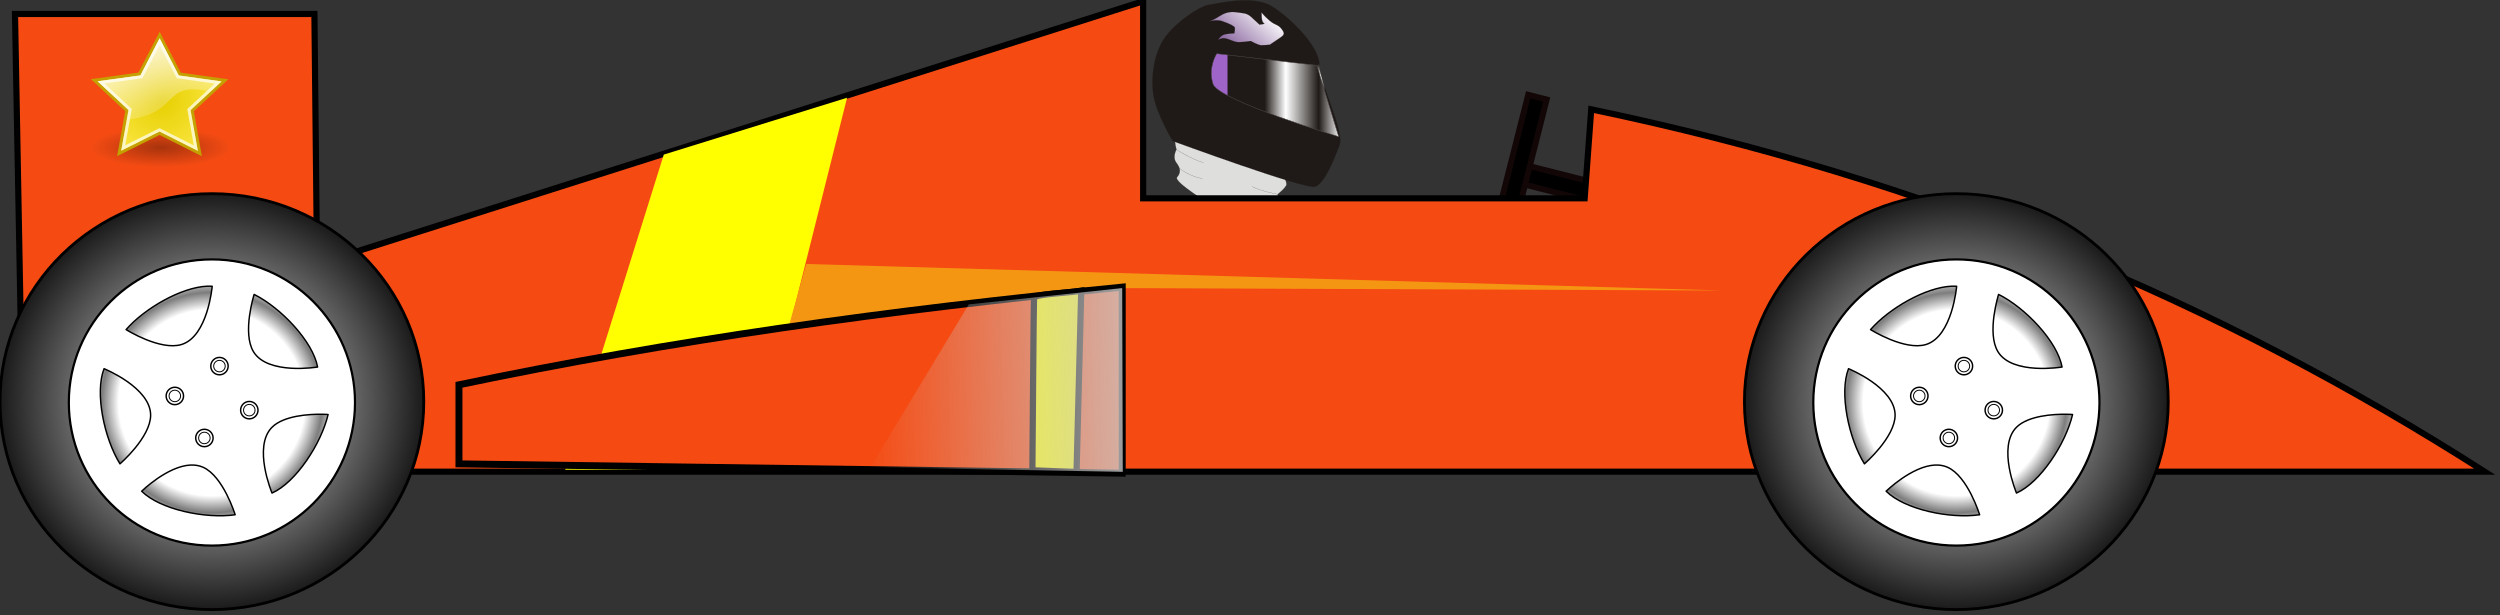 <?xml version="1.0" encoding="UTF-8" standalone="no"?>
<svg
   id="svg2"
   viewBox="0 0 140 34.444"
   version="1.1"
   sodipodi:docname="race_car.svg"
   width="140"
   height="34.444"
   inkscape:version="1.2.2 (732a01da63, 2022-12-09)"
   xmlns:inkscape="http://www.inkscape.org/namespaces/inkscape"
   xmlns:sodipodi="http://sodipodi.sourceforge.net/DTD/sodipodi-0.dtd"
   xmlns:xlink="http://www.w3.org/1999/xlink"
   xmlns="http://www.w3.org/2000/svg"
   xmlns:svg="http://www.w3.org/2000/svg"
   xmlns:rdf="http://www.w3.org/1999/02/22-rdf-syntax-ns#"
   xmlns:cc="http://creativecommons.org/ns#"
   xmlns:dc="http://purl.org/dc/elements/1.1/">
  <rect x="0" y="0" width="140" height="34.444" fill="#333333" stroke="none"/>
  <sodipodi:namedview
     id="namedview224"
     pagecolor="#ffffff"
     bordercolor="#000000"
     borderopacity="0.25"
     inkscape:showpageshadow="2"
     inkscape:pageopacity="0.0"
     inkscape:pagecheckerboard="0"
     inkscape:deskcolor="#d1d1d1"
     showgrid="false"
     inkscape:zoom="3.0773552"
     inkscape:cx="195.94748"
     inkscape:cy="48.4182"
     inkscape:window-width="1920"
     inkscape:window-height="1017"
     inkscape:window-x="1912"
     inkscape:window-y="-8"
     inkscape:window-maximized="1"
     inkscape:current-layer="svg2" />
  <defs
     id="defs4">
    <radialGradient
       id="id7"
       gradientUnits="userSpaceOnUse"
       cy="107.34"
       cx="144.42"
       r="6.75">
      <stop
         id="stop48"
         stop-color="#fff"
         offset="0" />
      <stop
         id="stop50"
         stop-color="#1F1A17"
         offset="1" />
    </radialGradient>
    <linearGradient
       id="id6"
       y2="81.486"
       gradientUnits="userSpaceOnUse"
       x2="126.35"
       y1="106"
       x1="104.72">
      <stop
         id="stop43"
         stop-color="#6F448A"
         offset="0" />
      <stop
         id="stop45"
         stop-color="#fff"
         offset="1" />
    </linearGradient>
    <linearGradient
       id="id5"
       y2="127.66"
       gradientUnits="userSpaceOnUse"
       x2="162.95"
       y1="127.66"
       x1="96.646">
      <stop
         id="stop24"
         stop-color="#9F64C8"
         offset="0" />
      <stop
         id="stop26"
         stop-color="#1F1A17"
         offset=".012" />
      <stop
         id="stop28"
         stop-color="#1F1A17"
         offset=".161" />
      <stop
         id="stop30"
         stop-color="#1F1A17"
         offset=".29" />
      <stop
         id="stop32"
         stop-color="#fff"
         offset=".451" />
      <stop
         id="stop34"
         stop-color="#1F1A17"
         offset=".702" />
      <stop
         id="stop36"
         stop-color="#fff"
         offset=".871" />
      <stop
         id="stop38"
         stop-color="#1F1A17"
         offset=".988" />
      <stop
         id="stop40"
         stop-color="#956DC4"
         offset="1" />
    </linearGradient>
    <style
       id="style6"
       type="text/css">.str0 {stroke:#1F1A17;stroke-width:0.076}
    .str1 {stroke:#4D4948;stroke-width:0.25}
    .fil4 {fill:none}
    .fil0 {fill:#DEDEDD}
    .fil2 {fill:url(#id5)}
    .fil3 {fill:url(#id6)}
    .fil1 {fill:url(#id7)}</style>
    <radialGradient
       id="radialGradient4289"
       xlink:href="#id7"
       gradientUnits="userSpaceOnUse"
       cy="107.34"
       cx="144.42"
       gradientTransform="translate(-9.634,-11.117)"
       r="6.75" />
    <linearGradient
       id="linearGradient4291"
       x1="96.646"
       xlink:href="#id5"
       gradientUnits="userSpaceOnUse"
       y1="127.66"
       gradientTransform="translate(-9.634,-11.117)"
       x2="162.95"
       y2="127.66" />
    <linearGradient
       id="linearGradient4293"
       x1="104.72"
       xlink:href="#id6"
       gradientUnits="userSpaceOnUse"
       y1="106"
       gradientTransform="translate(-9.634,-11.117)"
       x2="126.35"
       y2="81.486" />
    <radialGradient
       id="radialGradient4295"
       gradientUnits="userSpaceOnUse"
       cy="138.29"
       cx="137.33"
       gradientTransform="matrix(1.108,1.0011e-7,-3.2346e-8,1.108,-14.827,-14.931)"
       r="74.169">
      <stop
         id="stop5280"
         stop-color="#fff"
         offset="0" />
      <stop
         id="stop5282"
         offset="1" />
    </radialGradient>
    <radialGradient
       id="radialGradient4297"
       gradientUnits="userSpaceOnUse"
       cy="137.93"
       cx="138.04"
       r="48.778">
      <stop
         id="stop3205"
         stop-color="#fff"
         offset="0" />
      <stop
         id="stop4205"
         stop-color="#fff"
         offset=".646" />
      <stop
         id="stop4207"
         stop-color="#7d7d7d"
         offset=".764" />
      <stop
         id="stop4209"
         stop-color="#fff"
         offset=".882" />
      <stop
         id="stop3207"
         stop-color="#fff"
         offset="1" />
    </radialGradient>
    <linearGradient
       id="linearGradient4303"
       y2="419.28"
       gradientUnits="userSpaceOnUse"
       y1="418.04"
       x2="310.65"
       x1="363.13">
      <stop
         id="stop4206"
         stop-color="#ccc"
         offset="0" />
      <stop
         id="stop4208"
         stop-color="#ccc"
         stop-opacity="0"
         offset="1" />
    </linearGradient>
    <radialGradient
       id="radialGradient4305"
       gradientUnits="userSpaceOnUse"
       cy="25.531"
       cx="17.312"
       gradientTransform="matrix(2.4,0,0,0.67,-17.1,22.4)"
       r="9.688">
      <stop
         id="s5"
         stop-opacity=".63"
         offset="0" />
      <stop
         id="s6"
         stop-opacity="0"
         offset="1" />
    </radialGradient>
    <radialGradient
       id="radialGradient4307"
       gradientUnits="userSpaceOnUse"
       cy="22"
       cx="24"
       gradientTransform="matrix(1,-0.2,0.2,1,-3.8,6.8)"
       r="22">
      <stop
         id="s1"
         stop-color="#e6cf00"
         offset="0" />
      <stop
         id="s2"
         stop-color="#fde94a"
         offset="1" />
    </radialGradient>
    <linearGradient
       id="linearGradient4309"
       y2="34.826"
       gradientUnits="userSpaceOnUse"
       y1="7.024"
       x2="24.031"
       x1="14.66">
      <stop
         id="s3"
         stop-color="#fcf9fb"
         offset="0" />
      <stop
         id="s4"
         stop-color="#fcf9fb"
         stop-opacity="0"
         offset="1" />
    </linearGradient>
    <radialGradient
       inkscape:collect="always"
       xlink:href="#id7"
       id="radialGradient11526"
       gradientUnits="userSpaceOnUse"
       cx="144.42"
       cy="107.34"
       r="6.75" />
    <linearGradient
       inkscape:collect="always"
       xlink:href="#id5"
       id="linearGradient11528"
       gradientUnits="userSpaceOnUse"
       x1="96.646"
       y1="127.66"
       x2="162.95"
       y2="127.66" />
    <linearGradient
       inkscape:collect="always"
       xlink:href="#id6"
       id="linearGradient11530"
       gradientUnits="userSpaceOnUse"
       x1="104.72"
       y1="106"
       x2="126.35"
       y2="81.486" />
    <radialGradient
       inkscape:collect="always"
       xlink:href="#radialGradient4295"
       id="radialGradient11532"
       gradientUnits="userSpaceOnUse"
       gradientTransform="matrix(1.108,1.0011e-7,-3.2346e-8,1.108,-14.827,-14.931)"
       cx="137.33"
       cy="138.29"
       r="74.169" />
    <radialGradient
       inkscape:collect="always"
       xlink:href="#radialGradient4297"
       id="radialGradient11534"
       gradientUnits="userSpaceOnUse"
       cx="138.04"
       cy="137.93"
       r="48.778" />
    <radialGradient
       inkscape:collect="always"
       xlink:href="#radialGradient4295"
       id="radialGradient11536"
       gradientUnits="userSpaceOnUse"
       gradientTransform="matrix(1.108,1.0011e-7,-3.2346e-8,1.108,-14.827,-14.931)"
       cx="137.33"
       cy="138.29"
       r="74.169" />
    <radialGradient
       inkscape:collect="always"
       xlink:href="#radialGradient4297"
       id="radialGradient11538"
       gradientUnits="userSpaceOnUse"
       cx="138.04"
       cy="137.93"
       r="48.778" />
  </defs>
  <g
     id="layer1"
     transform="matrix(0.356,0,0,0.356,-62.173,-127.862)">
    <g
       id="g4223">
      <g
         id="g3290"
         transform="matrix(1.432,0,0,1.432,160.53,476.7)"
         fill-rule="evenodd">
        <g
           id="g2012"
           transform="matrix(0.217,0,0,0.217,123.64,-96.915)">
          <path
             id="path58"
             d="m 75.302,133.26 c 0,0 -5.097,0.319 -5.097,3.822 0,3.504 0.956,7.008 0.956,7.008 0,0 -2.23,3.822 0,6.689 2.23,2.867 2.23,5.097 0.319,7.326 -1.911,2.23 16.882,13.697 16.882,13.697 0,0 27.394,9.556 33.765,9.556 6.371,0 1.274,-7.963 1.274,-7.963 l -0.956,-6.689 c 0,0 4.46,-3.504 4.46,-5.097 0,-1.593 -1.911,-5.097 -1.911,-5.097 l -6.689,-6.052 -43.003,-17.201 z"
             stroke="#1f1a17"
             stroke-width=".076"
             class="fil0 str0"
             fill="#dededd" />
          <path
             id="path64"
             d="m 69.311,139.76 c 0,0 -8.067,-13.445 -9.681,-22.588 -1.613,-9.143 0,-22.05 5.916,-30.117 5.916,-8.067 17.747,-15.596 21.512,-16.134 3.765,-0.538 22.588,-5.378 32.268,0.538 9.68,5.916 24.201,20.436 24.201,29.579 0,9.143 12.907,33.882 10.218,40.873 -2.689,6.991 -7.529,19.361 -12.369,20.974 -4.84,1.613 -72.065,-23.125 -72.065,-23.125 z"
             stroke="#1f1a17"
             stroke-width=".076"
             class="fil1 str0"
             fill="url(#radialGradient4289)"
             style="fill:url(#radialGradient11526)" />
          <path
             id="path66"
             d="M 142.23,101.46 91.582,95.548 c 0,0 -4.568,6.987 -1.881,15.316 2.687,8.33 63.613,26.687 63.613,26.687 l -11.083,-36.092 z"
             stroke="#4d4948"
             stroke-width=".25"
             class="fil2 str1"
             fill="url(#linearGradient4291)"
             style="fill:url(#linearGradient11528)" />
          <path
             id="path68"
             d="m 118.45,91.012 c 0,0 2.549,-1.744 4.964,-3.354 2.415,-1.61 2.817,-2.281 0.939,-4.696 -1.878,-2.415 -3.086,-1.61 -6.172,-4.293 -3.086,-2.683 -3.891,-4.025 -3.891,-4.025 0,0 -0.268,4.83 1.073,5.367 1.342,0.537 -2.147,0.805 -2.147,0.805 l -3.488,-3.22 c 0,0 -2.013,-2.281 -4.696,-2.549 -2.683,-0.268 -5.098,-1.073 -8.184,-0.268 -3.086,0.805 -4.293,2.415 -7.782,3.891 -3.488,1.476 1.342,-0.939 5.232,0.403 3.891,1.342 6.306,2.549 6.44,3.354 0.134,0.805 -0.268,2.817 -0.268,2.817 0,0 -1.61,0 -4.293,0.403 -2.683,0.403 -3.891,2.952 -3.891,2.952 0,0 1.744,-1.208 3.623,-0.805 1.878,0.403 3.354,1.208 5.232,1.744 1.878,0.537 7.647,-0.403 7.647,-0.403 0,0 3.757,2.147 5.367,2.147 1.61,0 4.293,-0.268 4.293,-0.268 z"
             stroke="#1f1a17"
             stroke-width=".076"
             class="fil3 str0"
             fill="url(#linearGradient4293)"
             style="fill:url(#linearGradient11530)" />
          <path
             id="path74"
             d="m 71.161,144.09 c 0,0 7.154,4.639 13.728,6.652"
             stroke="#1f1a17"
             stroke-width=".076"
             class="fil4 str0"
             fill="none" />
          <path
             id="path80"
             d="m 122.45,166.71 c 0,0 -8.309,-1.475 -13.005,-3.89"
             stroke="#1f1a17"
             stroke-width=".076"
             class="fil4 str0"
             fill="none" />
          <path
             id="path86"
             d="m 72.689,153.56 c 0,0 5.089,4.162 11.663,5.235"
             stroke="#1f1a17"
             stroke-width=".076"
             class="fil4 str0"
             fill="none" />
        </g>
      </g>
      <g
         id="g3310">
        <rect
           id="rect3365-7"
           transform="rotate(104.22)"
           height="24.293"
           width="3"
           stroke="#120606"
           y="-519.79"
           x="271.49"
           stroke-width="0.931" />
        <rect
           id="rect3365"
           transform="rotate(14.225)"
           height="24.293"
           width="3"
           stroke="#120606"
           y="260.62"
           x="494.23"
           stroke-width="0.931" />
        <path
           id="path2985"
           stroke="#000000"
           stroke-width="0.971px"
           fill="#f54b13"
           d="M 232.57,433.36 H 565.5 c -42.208,-26.963 -87.712,-45.983 -140.55,-57 l -1.033,14 h -69.451 v -31 l -129.95,41.343 -0.414,-39.343 h -47.1 l 1,54 z" />
        <g
           id="g3058"
           transform="matrix(0.465,0,0,0.465,448.83,389.4)">
          <g
             id="layer2"
             transform="translate(-57.901,-38.913)">
            <g
               id="g2320"
               stroke-linejoin="round"
               stroke="#000000">
              <g
                 id="g6281"
                 transform="translate(-7.973,-27.877)">
                <path
                   id="path2230"
                   transform="matrix(0.973,0,0,0.955,4.414,5.562)"
                   fill="url(#radialGradient4295)"
                   d="m 210.99,138.29 c 0,40.686 -32.983,73.669 -73.669,73.669 -40.686,0 -73.669,-32.983 -73.669,-73.669 0,-40.686 32.983,-73.669 73.669,-73.669 40.686,0 73.669,32.983 73.669,73.669 z"
                   style="fill:url(#radialGradient11532)" />
                <path
                   id="path3211"
                   fill="url(#radialGradient4297)"
                   d="m 186.32,137.93 c 0,26.663 -21.615,48.278 -48.278,48.278 -26.663,0 -48.278,-21.615 -48.278,-48.278 0,-26.663 21.615,-48.278 48.278,-48.278 26.663,0 48.278,21.615 48.278,48.278 z"
                   style="fill:url(#radialGradient11534)" />
              </g>
              <path
                 id="path4211"
                 stroke-width="0.5"
                 fill="#ffffff"
                 d="m 130.07,61.766 c -26.65,0 -48.281,21.632 -48.281,48.281 0,26.65 21.632,48.281 48.281,48.281 26.65,0 48.281,-21.632 48.281,-48.281 0,-26.65 -21.632,-48.281 -48.281,-48.281 z m -1.594,8.938 c 0.586,-0.024 1.137,-0.007 1.688,0.031 -1e-5,2e-6 -1.464,16.93 -10.344,19.687 -7.172,2.227 -18.781,-5.031 -18.781,-5.031 6.207,-7.146 18.65,-14.329 27.438,-14.687 z m 15.875,2.781 c 9.032,4.51 19.874,15.881 21.469,24.562 -1e-5,0 -16.771,2.787 -21.656,-5.125 -3.945,-6.39 0.188,-19.437 0.188,-19.437 z m -50.763,25.124 c 0,0 15.75,6.421 15.75,15.719 0,7.51 -10.375,16.469 -10.375,16.469 -5.316,-8.583 -8.579,-23.962 -5.375,-32.187 z m 73.563,15.411 c 1.363,0.011 2.219,0.094 2.219,0.094 -2.307,9.829 -10.888,23.009 -18.969,26.562 0,-1e-5 -6.573,-15.673 0,-22.25 3.982,-3.984 12.661,-4.441 16.75,-4.406 z m -44.344,17.188 c 1.45,-0.073 2.888,0.137 4.219,0.719 6.881,3.009 10.906,16.094 10.906,16.094 -9.994,1.432 -25.372,-1.738 -31.625,-7.969 0,0 8.668,-8.447 16.5,-8.844 z" />
              <g
                 id="g7280"
                 stroke-width="0.5"
                 fill="#ffffff"
                 transform="translate(11.076,-4.901)">
                <path
                   id="path7276"
                   d="m 124.49,102.64 c 0,1.624 -1.317,2.941 -2.941,2.941 -1.624,0 -2.941,-1.317 -2.941,-2.941 0,-1.624 1.317,-2.941 2.941,-2.941 1.624,0 2.941,1.317 2.941,2.941 z" />
                <path
                   id="path7278"
                   transform="matrix(0.662,0,0,0.662,41.075,34.687)"
                   d="m 124.49,102.64 c 0,1.624 -1.317,2.941 -2.941,2.941 -1.624,0 -2.941,-1.317 -2.941,-2.941 0,-1.624 1.317,-2.941 2.941,-2.941 1.624,0 2.941,1.317 2.941,2.941 z" />
              </g>
              <g
                 id="g7292"
                 stroke-width="0.5"
                 fill="#ffffff"
                 transform="translate(21.172,9.998)">
                <path
                   id="path7294"
                   d="m 124.49,102.64 c 0,1.624 -1.317,2.941 -2.941,2.941 -1.624,0 -2.941,-1.317 -2.941,-2.941 0,-1.624 1.317,-2.941 2.941,-2.941 1.624,0 2.941,1.317 2.941,2.941 z" />
                <path
                   id="path7296"
                   transform="matrix(0.662,0,0,0.662,41.075,34.687)"
                   d="m 124.49,102.64 c 0,1.624 -1.317,2.941 -2.941,2.941 -1.624,0 -2.941,-1.317 -2.941,-2.941 0,-1.624 1.317,-2.941 2.941,-2.941 1.624,0 2.941,1.317 2.941,2.941 z" />
              </g>
              <g
                 id="g7298"
                 stroke-width="0.5"
                 fill="#ffffff"
                 transform="translate(5.979,19.408)">
                <path
                   id="path7300"
                   d="m 124.49,102.64 c 0,1.624 -1.317,2.941 -2.941,2.941 -1.624,0 -2.941,-1.317 -2.941,-2.941 0,-1.624 1.317,-2.941 2.941,-2.941 1.624,0 2.941,1.317 2.941,2.941 z" />
                <path
                   id="path7302"
                   transform="matrix(0.662,0,0,0.662,41.075,34.687)"
                   d="m 124.49,102.64 c 0,1.624 -1.317,2.941 -2.941,2.941 -1.624,0 -2.941,-1.317 -2.941,-2.941 0,-1.624 1.317,-2.941 2.941,-2.941 1.624,0 2.941,1.317 2.941,2.941 z" />
              </g>
              <g
                 id="g7304"
                 stroke-width="0.5"
                 fill="#ffffff"
                 transform="translate(-4.019,5.195)">
                <path
                   id="path7306"
                   d="m 124.49,102.64 c 0,1.624 -1.317,2.941 -2.941,2.941 -1.624,0 -2.941,-1.317 -2.941,-2.941 0,-1.624 1.317,-2.941 2.941,-2.941 1.624,0 2.941,1.317 2.941,2.941 z" />
                <path
                   id="path7308"
                   transform="matrix(0.662,0,0,0.662,41.075,34.687)"
                   d="m 124.49,102.64 c 0,1.624 -1.317,2.941 -2.941,2.941 -1.624,0 -2.941,-1.317 -2.941,-2.941 0,-1.624 1.317,-2.941 2.941,-2.941 1.624,0 2.941,1.317 2.941,2.941 z" />
              </g>
            </g>
          </g>
        </g>
        <g
           id="g3058-1"
           transform="matrix(0.465,0,0,0.465,174.42,389.4)">
          <g
             id="layer2-2"
             transform="translate(-57.901,-38.913)">
            <g
               id="g2320-8"
               stroke-linejoin="round"
               stroke="#000000">
              <g
                 id="g6281-5"
                 transform="translate(-7.973,-27.877)">
                <path
                   id="path2230-1"
                   transform="matrix(0.973,0,0,0.955,4.414,5.562)"
                   fill="url(#radialGradient4295)"
                   d="m 210.99,138.29 c 0,40.686 -32.983,73.669 -73.669,73.669 -40.686,0 -73.669,-32.983 -73.669,-73.669 0,-40.686 32.983,-73.669 73.669,-73.669 40.686,0 73.669,32.983 73.669,73.669 z"
                   style="fill:url(#radialGradient11536)" />
                <path
                   id="path3211-1"
                   fill="url(#radialGradient4297)"
                   d="m 186.32,137.93 c 0,26.663 -21.615,48.278 -48.278,48.278 -26.663,0 -48.278,-21.615 -48.278,-48.278 0,-26.663 21.615,-48.278 48.278,-48.278 26.663,0 48.278,21.615 48.278,48.278 z"
                   style="fill:url(#radialGradient11538)" />
              </g>
              <path
                 id="path4211-7"
                 stroke-width="0.5"
                 fill="#ffffff"
                 d="m 130.07,61.766 c -26.65,0 -48.281,21.632 -48.281,48.281 0,26.65 21.632,48.281 48.281,48.281 26.65,0 48.281,-21.632 48.281,-48.281 0,-26.65 -21.632,-48.281 -48.281,-48.281 z m -1.594,8.938 c 0.586,-0.024 1.137,-0.007 1.688,0.031 -1e-5,2e-6 -1.464,16.93 -10.344,19.687 -7.172,2.227 -18.781,-5.031 -18.781,-5.031 6.207,-7.146 18.65,-14.329 27.438,-14.687 z m 15.875,2.781 c 9.032,4.51 19.874,15.881 21.469,24.562 -1e-5,0 -16.771,2.787 -21.656,-5.125 -3.945,-6.39 0.188,-19.437 0.188,-19.437 z m -50.763,25.124 c 0,0 15.75,6.421 15.75,15.719 0,7.51 -10.375,16.469 -10.375,16.469 -5.316,-8.583 -8.579,-23.962 -5.375,-32.187 z m 73.563,15.411 c 1.363,0.011 2.219,0.094 2.219,0.094 -2.307,9.829 -10.888,23.009 -18.969,26.562 0,-1e-5 -6.573,-15.673 0,-22.25 3.982,-3.984 12.661,-4.441 16.75,-4.406 z m -44.344,17.188 c 1.45,-0.073 2.888,0.137 4.219,0.719 6.881,3.009 10.906,16.094 10.906,16.094 -9.994,1.432 -25.372,-1.738 -31.625,-7.969 0,0 8.668,-8.447 16.5,-8.844 z" />
              <g
                 id="g7280-5"
                 stroke-width="0.5"
                 fill="#ffffff"
                 transform="translate(11.076,-4.901)">
                <path
                   id="path7276-6"
                   d="m 124.49,102.64 c 0,1.624 -1.317,2.941 -2.941,2.941 -1.624,0 -2.941,-1.317 -2.941,-2.941 0,-1.624 1.317,-2.941 2.941,-2.941 1.624,0 2.941,1.317 2.941,2.941 z" />
                <path
                   id="path7278-9"
                   transform="matrix(0.662,0,0,0.662,41.075,34.687)"
                   d="m 124.49,102.64 c 0,1.624 -1.317,2.941 -2.941,2.941 -1.624,0 -2.941,-1.317 -2.941,-2.941 0,-1.624 1.317,-2.941 2.941,-2.941 1.624,0 2.941,1.317 2.941,2.941 z" />
              </g>
              <g
                 id="g7292-4"
                 stroke-width="0.5"
                 fill="#ffffff"
                 transform="translate(21.172,9.998)">
                <path
                   id="path7294-0"
                   d="m 124.49,102.64 c 0,1.624 -1.317,2.941 -2.941,2.941 -1.624,0 -2.941,-1.317 -2.941,-2.941 0,-1.624 1.317,-2.941 2.941,-2.941 1.624,0 2.941,1.317 2.941,2.941 z" />
                <path
                   id="path7296-2"
                   transform="matrix(0.662,0,0,0.662,41.075,34.687)"
                   d="m 124.49,102.64 c 0,1.624 -1.317,2.941 -2.941,2.941 -1.624,0 -2.941,-1.317 -2.941,-2.941 0,-1.624 1.317,-2.941 2.941,-2.941 1.624,0 2.941,1.317 2.941,2.941 z" />
              </g>
              <g
                 id="g7298-3"
                 stroke-width="0.5"
                 fill="#ffffff"
                 transform="translate(5.979,19.408)">
                <path
                   id="path7300-6"
                   d="m 124.49,102.64 c 0,1.624 -1.317,2.941 -2.941,2.941 -1.624,0 -2.941,-1.317 -2.941,-2.941 0,-1.624 1.317,-2.941 2.941,-2.941 1.624,0 2.941,1.317 2.941,2.941 z" />
                <path
                   id="path7302-2"
                   transform="matrix(0.662,0,0,0.662,41.075,34.687)"
                   d="m 124.49,102.64 c 0,1.624 -1.317,2.941 -2.941,2.941 -1.624,0 -2.941,-1.317 -2.941,-2.941 0,-1.624 1.317,-2.941 2.941,-2.941 1.624,0 2.941,1.317 2.941,2.941 z" />
              </g>
              <g
                 id="g7304-8"
                 stroke-width="0.5"
                 fill="#ffffff"
                 transform="translate(-4.019,5.195)">
                <path
                   id="path7306-3"
                   d="m 124.49,102.64 c 0,1.624 -1.317,2.941 -2.941,2.941 -1.624,0 -2.941,-1.317 -2.941,-2.941 0,-1.624 1.317,-2.941 2.941,-2.941 1.624,0 2.941,1.317 2.941,2.941 z" />
                <path
                   id="path7308-2"
                   transform="matrix(0.662,0,0,0.662,41.075,34.687)"
                   d="m 124.49,102.64 c 0,1.624 -1.317,2.941 -2.941,2.941 -1.624,0 -2.941,-1.317 -2.941,-2.941 0,-1.624 1.317,-2.941 2.941,-2.941 1.624,0 2.941,1.317 2.941,2.941 z" />
              </g>
            </g>
          </g>
        </g>
        <path
           id="path4197"
           fill="#ffff00"
           d="m 279.06,383.48 -15.513,49.576 29.656,0.043 14.685,-58.561 z" />
        <path
           id="path4212"
           fill="#f59613"
           d="m 301.47,400.69 144.03,4.17 -94.29,-0.38 -52.46,5.88 z" />
        <g
           id="g4218">
          <path
             id="path4193"
             stroke="#000000"
             stroke-width="1.096px"
             fill="#f54b13"
             d="m 246.84,432.13 v -12.438 c 16.792,-3.518 33.584,-6.429 50.376,-8.882 17.986,-2.627 35.972,-4.727 53.958,-6.483 v 29.266 z" />
          <path
             id="path4199"
             stroke="#000000"
             stroke-width="0.982px"
             fill="#ffff00"
             d="m 337.3,405.86 c -0.087,3.59 -0.174,18.191 -0.26,27.287 l 6.947,0.261 0.739,-28.506 c -2.456,0.402 -7.861,0.496 -7.425,1.246" />
          <path
             id="path4201"
             fill="url(#linearGradient4303)"
             d="m 351.17,404.48 0.088,28.903 -39.686,-0.707 15.468,-25.633 z"
             style="fill:url(#linearGradient4303)" />
        </g>
      </g>
      <g
         id="g4187"
         transform="matrix(0.478,0,0,0.478,188.25,363.48)">
        <path
           id="s"
           opacity="0.5"
           fill="url(#radialGradient4305)"
           d="M 47,39.5 C 47,43.09 36.703,46 24,46 11.297,46 1,43.09 1,39.5 1,35.91 11.297,32 24,32 c 12.703,0 23,3.91 23,7.5 z"
           style="fill:url(#radialGradient4305)" />
        <path
           id="star"
           d="M 37.311,41.5 24.031,34.826 10.735,41.471 13.289,27.369 2.551,17.368 17.41,15.326 24.069,2.5 l 6.628,12.84 14.854,2.074 -10.762,9.978 z"
           stroke="#c4a000"
           fill="url(#radialGradient4307)"
           style="fill:url(#radialGradient4307)" />
        <path
           id="hl"
           opacity="0.8"
           fill="url(#linearGradient4309)"
           d="m 17.732,15.791 6.332,-12.204 6.306,12.208 14.071,1.967 -3.62,3.36 c -16.438,-3.688 -9.455,7.221 -27.569,9.243 l 0.568,-3.181 -10.16,-9.465 c 0,0 14.071,-1.928 14.071,-1.928 z"
           style="fill:url(#linearGradient4309)" />
        <path
           id="ol"
           opacity="0.69"
           stroke="#ffffff"
           fill="none"
           d="m 35.974,39.713 -11.946,-6.004 -11.945,5.969 2.28,-12.669 -9.585,-8.939 13.278,-1.822 6.007,-11.57 5.982,11.577 13.278,1.857 -9.609,8.922 2.26,12.678 z" />
      </g>
    </g>
  </g>
</svg>
